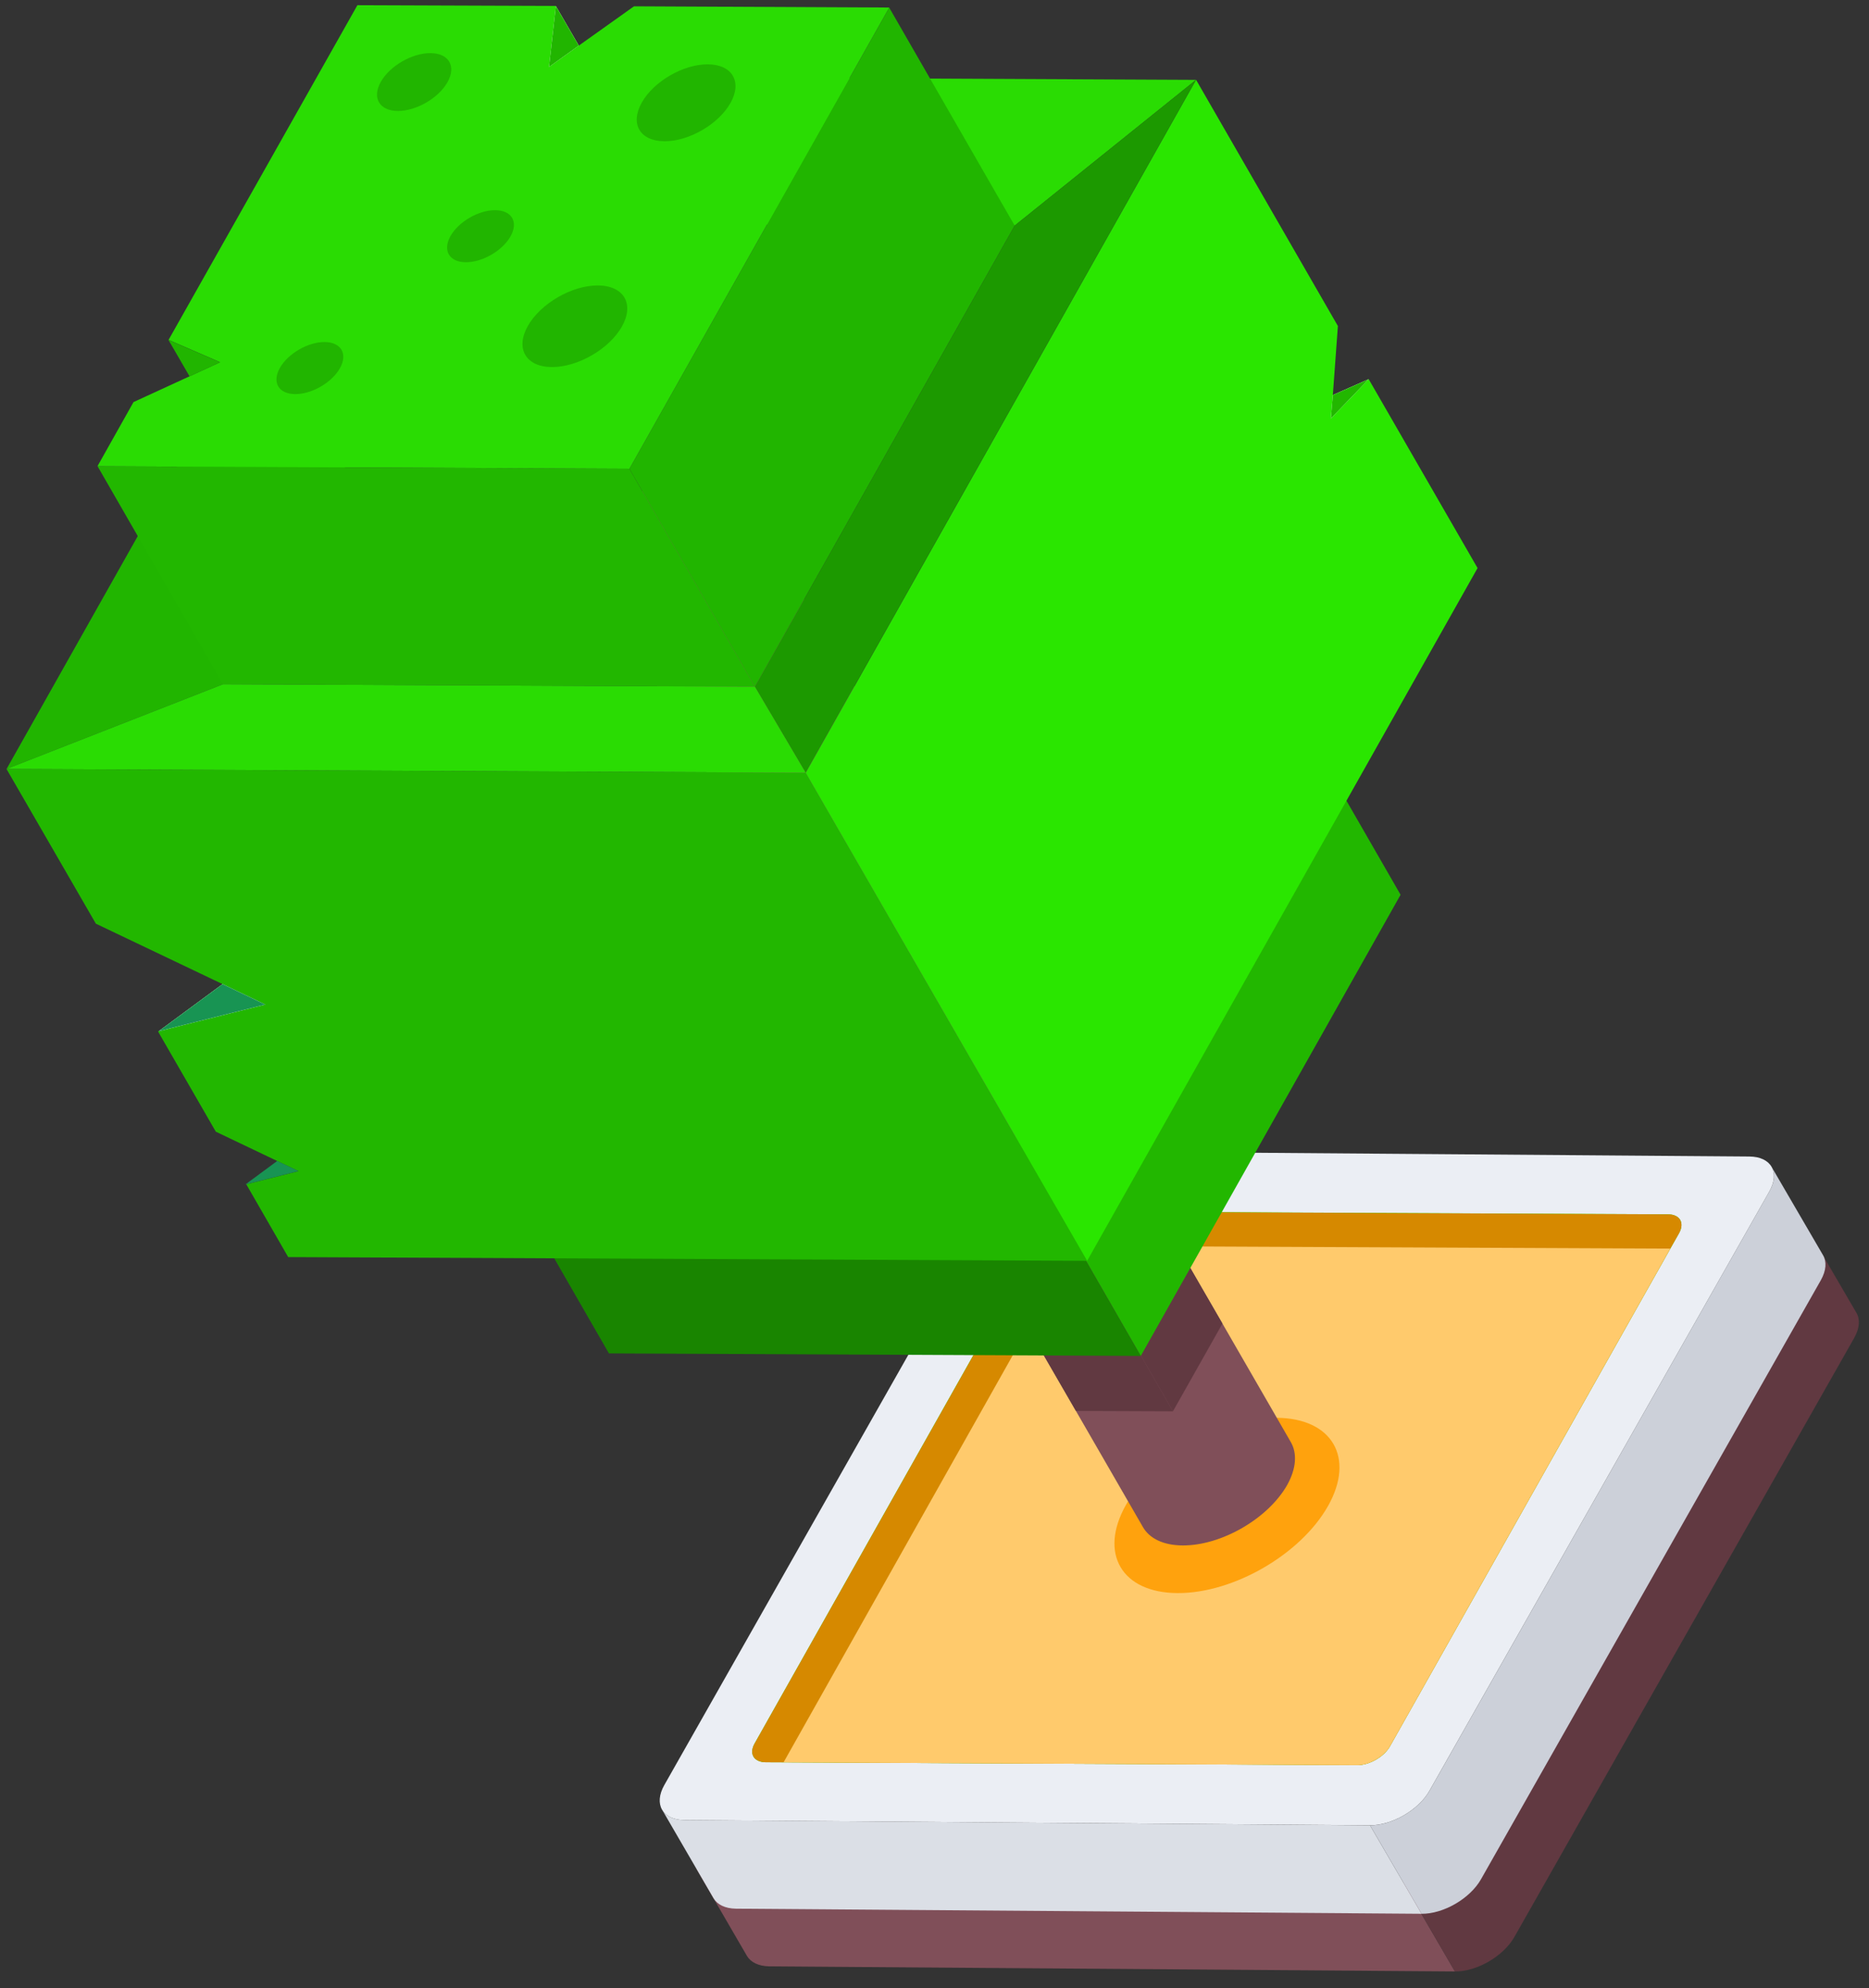<svg width="110" height="117" viewBox="0 0 110 117" fill="none" xmlns="http://www.w3.org/2000/svg">
<rect x="0" y="0" width="110" height="117" fill="#333333" stroke="none"/>
<g id="Vector">
<path d="M40.935 109.898L43.965 115.114C44.186 115.48 44.639 115.712 45.274 115.722L85.63 116.022L82.597 110.817L42.244 110.506C41.602 110.5 41.149 110.268 40.935 109.898Z" fill="#804F59"/>
<path d="M82.597 110.817L85.63 116.022C86.923 116.037 88.485 115.123 89.126 113.997L109.135 78.728C109.451 78.158 109.482 77.646 109.264 77.269L106.227 72.058C106.446 72.434 106.425 72.95 106.098 73.516L86.093 108.792C85.452 109.918 83.887 110.825 82.597 110.817Z" fill="#613941"/>
<path d="M38.969 106.505L41.999 111.72C42.22 112.086 42.673 112.318 43.308 112.328L83.665 112.628L80.632 107.423L40.278 107.112C39.637 107.107 39.184 106.875 38.969 106.505Z" fill="#DBDFE6"/>
<path d="M80.632 107.423L83.665 112.628C84.957 112.643 86.519 111.729 87.16 110.603L107.169 75.335C107.486 74.765 107.517 74.252 107.298 73.876L104.262 68.664C104.48 69.041 104.459 69.556 104.132 70.123L84.127 105.398C83.486 106.524 81.921 107.431 80.632 107.423Z" fill="#CCD0D9"/>
<path d="M39.098 105.053C38.46 106.178 38.989 107.103 40.276 107.113L80.631 107.42C81.924 107.43 83.488 106.52 84.126 105.396L104.132 70.123C104.773 68.993 104.247 68.072 102.955 68.062L62.6 67.755C61.313 67.746 59.746 68.65 59.105 69.78L39.098 105.053Z" fill="#EBEEF4"/>
<path d="M98.166 71.463C98.871 71.466 99.163 71.963 98.819 72.574L81.801 102.778C81.457 103.388 80.608 103.88 79.903 103.877L45.068 103.711C44.363 103.708 44.072 103.21 44.416 102.6L61.433 72.396C61.777 71.785 62.626 71.294 63.331 71.297L98.166 71.463Z" fill="#2ADC03"/>
<path d="M98.823 72.577L98.306 73.482L81.804 102.776C81.451 103.385 80.603 103.876 79.9 103.879L46.118 103.714L45.075 103.712C44.365 103.704 44.064 103.21 44.416 102.602L61.436 72.402C61.782 71.782 62.63 71.29 63.328 71.306L98.165 71.466C98.868 71.463 99.157 71.963 98.823 72.577Z" fill="#D68900"/>
<path d="M98.306 73.482L81.804 102.776C81.451 103.385 80.603 103.876 79.9 103.879L46.118 103.714L62.609 74.426C62.961 73.818 63.81 73.327 64.501 73.33L98.306 73.482Z" fill="#FFCA6C"/>
<path d="M75.121 83.439C78.402 83.454 79.766 85.78 78.164 88.625C76.557 91.477 72.589 93.771 69.308 93.755C66.019 93.74 64.658 91.42 66.265 88.569C67.868 85.724 71.832 83.423 75.121 83.439Z" fill="#FFA20D"/>
<path d="M40.725 23.834L64.549 65.096L71.947 77.895L75.97 84.867C76.345 85.514 76.307 86.401 75.759 87.391C74.634 89.372 71.892 90.96 69.614 90.951C68.459 90.947 67.652 90.534 67.27 89.875L63.323 83.035L55.904 70.2L32.006 28.837C32.388 29.496 33.207 29.902 34.35 29.913C36.629 29.922 39.382 28.327 40.496 26.353C41.05 25.375 41.1 24.481 40.725 23.834Z" fill="#804F59"/>
<path d="M28.417 13.128L23.361 4.477L70.391 4.7L59.719 13.277L28.417 13.128Z" fill="#2ADC03"/>
<path d="M13.126 40.268L0.387 45.253L23.361 4.477L28.417 13.128L13.126 40.268Z" fill="#21B500"/>
<path d="M64.549 65.096L71.947 77.895L69.034 83.057L61.653 70.233L64.549 65.096Z" fill="#613941"/>
<path d="M61.653 70.233L69.034 83.057L63.323 83.035L55.904 70.2L61.653 70.233Z" fill="#613941"/>
<path d="M75.049 39.832L82.431 52.658L67.14 79.798L59.758 66.971L75.049 39.832Z" fill="#22B700"/>
<path d="M59.758 66.971L67.14 79.798L35.838 79.649L28.456 66.822L59.758 66.971Z" fill="#198500"/>
<path d="M52.336 0.451L59.719 13.277L44.428 40.416L37.045 27.59L52.336 0.451Z" fill="#21B500"/>
<path d="M37.045 27.59L44.428 40.416L13.126 40.268L5.744 27.441L37.045 27.59Z" fill="#22B700"/>
<path d="M52.336 0.443L37.044 27.587L5.736 27.438L7.858 23.663L12.956 21.318L9.921 20.002L21.035 0.306L32.709 0.349L34.063 2.686L37.315 0.371L52.336 0.443Z" fill="#2ADC03"/>
<path d="M47.424 45.478L63.984 74.201L16.961 73.981L14.493 69.694L17.567 68.923L12.702 66.601L9.297 60.696L9.327 60.695C10.61 59.75 13.264 57.796 13.1 57.916L5.642 54.359L0.382 45.254L47.424 45.478Z" fill="#22B700"/>
<path d="M78.742 19.187L78.444 23.25L80.555 22.316L86.962 33.431L63.984 74.201L47.424 45.478L70.395 4.696L78.742 19.187Z" fill="#2AE600"/>
<path d="M59.719 13.277L70.391 4.7L47.416 45.477L44.428 40.416L59.719 13.277Z" fill="#1C9900"/>
<path d="M44.428 40.416L47.416 45.477L0.387 45.253L13.126 40.268L44.428 40.416Z" fill="#2ADC03"/>
<path d="M32.716 0.361L34.063 2.686L32.312 3.941L32.716 0.361Z" fill="white"/>
<path d="M32.716 0.361L34.063 2.686L32.312 3.941L32.716 0.361Z" fill="#21B500"/>
<path d="M9.914 20.004L11.157 22.15L12.951 21.321L9.914 20.004Z" fill="#21B500"/>
<path d="M80.555 22.316L78.328 24.63L78.444 23.25L80.555 22.316Z" fill="white"/>
<path d="M80.555 22.316L78.328 24.63L78.444 23.25L80.555 22.316Z" fill="#22B700"/>
<path d="M14.445 69.705L17.566 68.92L16.316 68.324L14.445 69.705Z" fill="#189453"/>
<path d="M15.612 59.119L9.339 60.688L13.1 57.916L15.612 59.119Z" fill="white"/>
<path d="M15.612 59.119L9.339 60.688L13.1 57.916L15.612 59.119Z" fill="#189453"/>
<path d="M29.144 12.369C30.12 12.373 30.524 13.063 30.047 13.91C29.571 14.756 28.393 15.438 27.417 15.433C26.441 15.429 26.037 14.739 26.513 13.893C26.99 13.047 28.168 12.364 29.144 12.369Z" fill="#21B500"/>
<path d="M19.102 20.13C20.078 20.135 20.482 20.825 20.006 21.671C19.529 22.517 18.351 23.199 17.375 23.194C16.399 23.19 15.995 22.5 16.471 21.654C16.948 20.808 18.126 20.125 19.102 20.13Z" fill="#21B500"/>
<path d="M25.333 3.126C26.417 3.131 26.866 3.897 26.337 4.837C25.807 5.777 24.499 6.535 23.415 6.53C22.331 6.525 21.882 5.759 22.411 4.819C22.941 3.879 24.249 3.121 25.333 3.126Z" fill="#21B500"/>
<path d="M41.657 3.786C43.099 3.793 43.696 4.812 42.992 6.062C42.288 7.312 40.548 8.32 39.106 8.313C37.664 8.306 37.066 7.287 37.771 6.037C38.475 4.787 40.215 3.779 41.657 3.786Z" fill="#21B500"/>
<path d="M35.187 16.799C36.717 16.806 37.351 17.887 36.604 19.214C35.857 20.54 34.011 21.609 32.481 21.602C30.951 21.595 30.317 20.514 31.064 19.187C31.812 17.861 33.658 16.791 35.187 16.799Z" fill="#21B500"/>
</g>
</svg>
